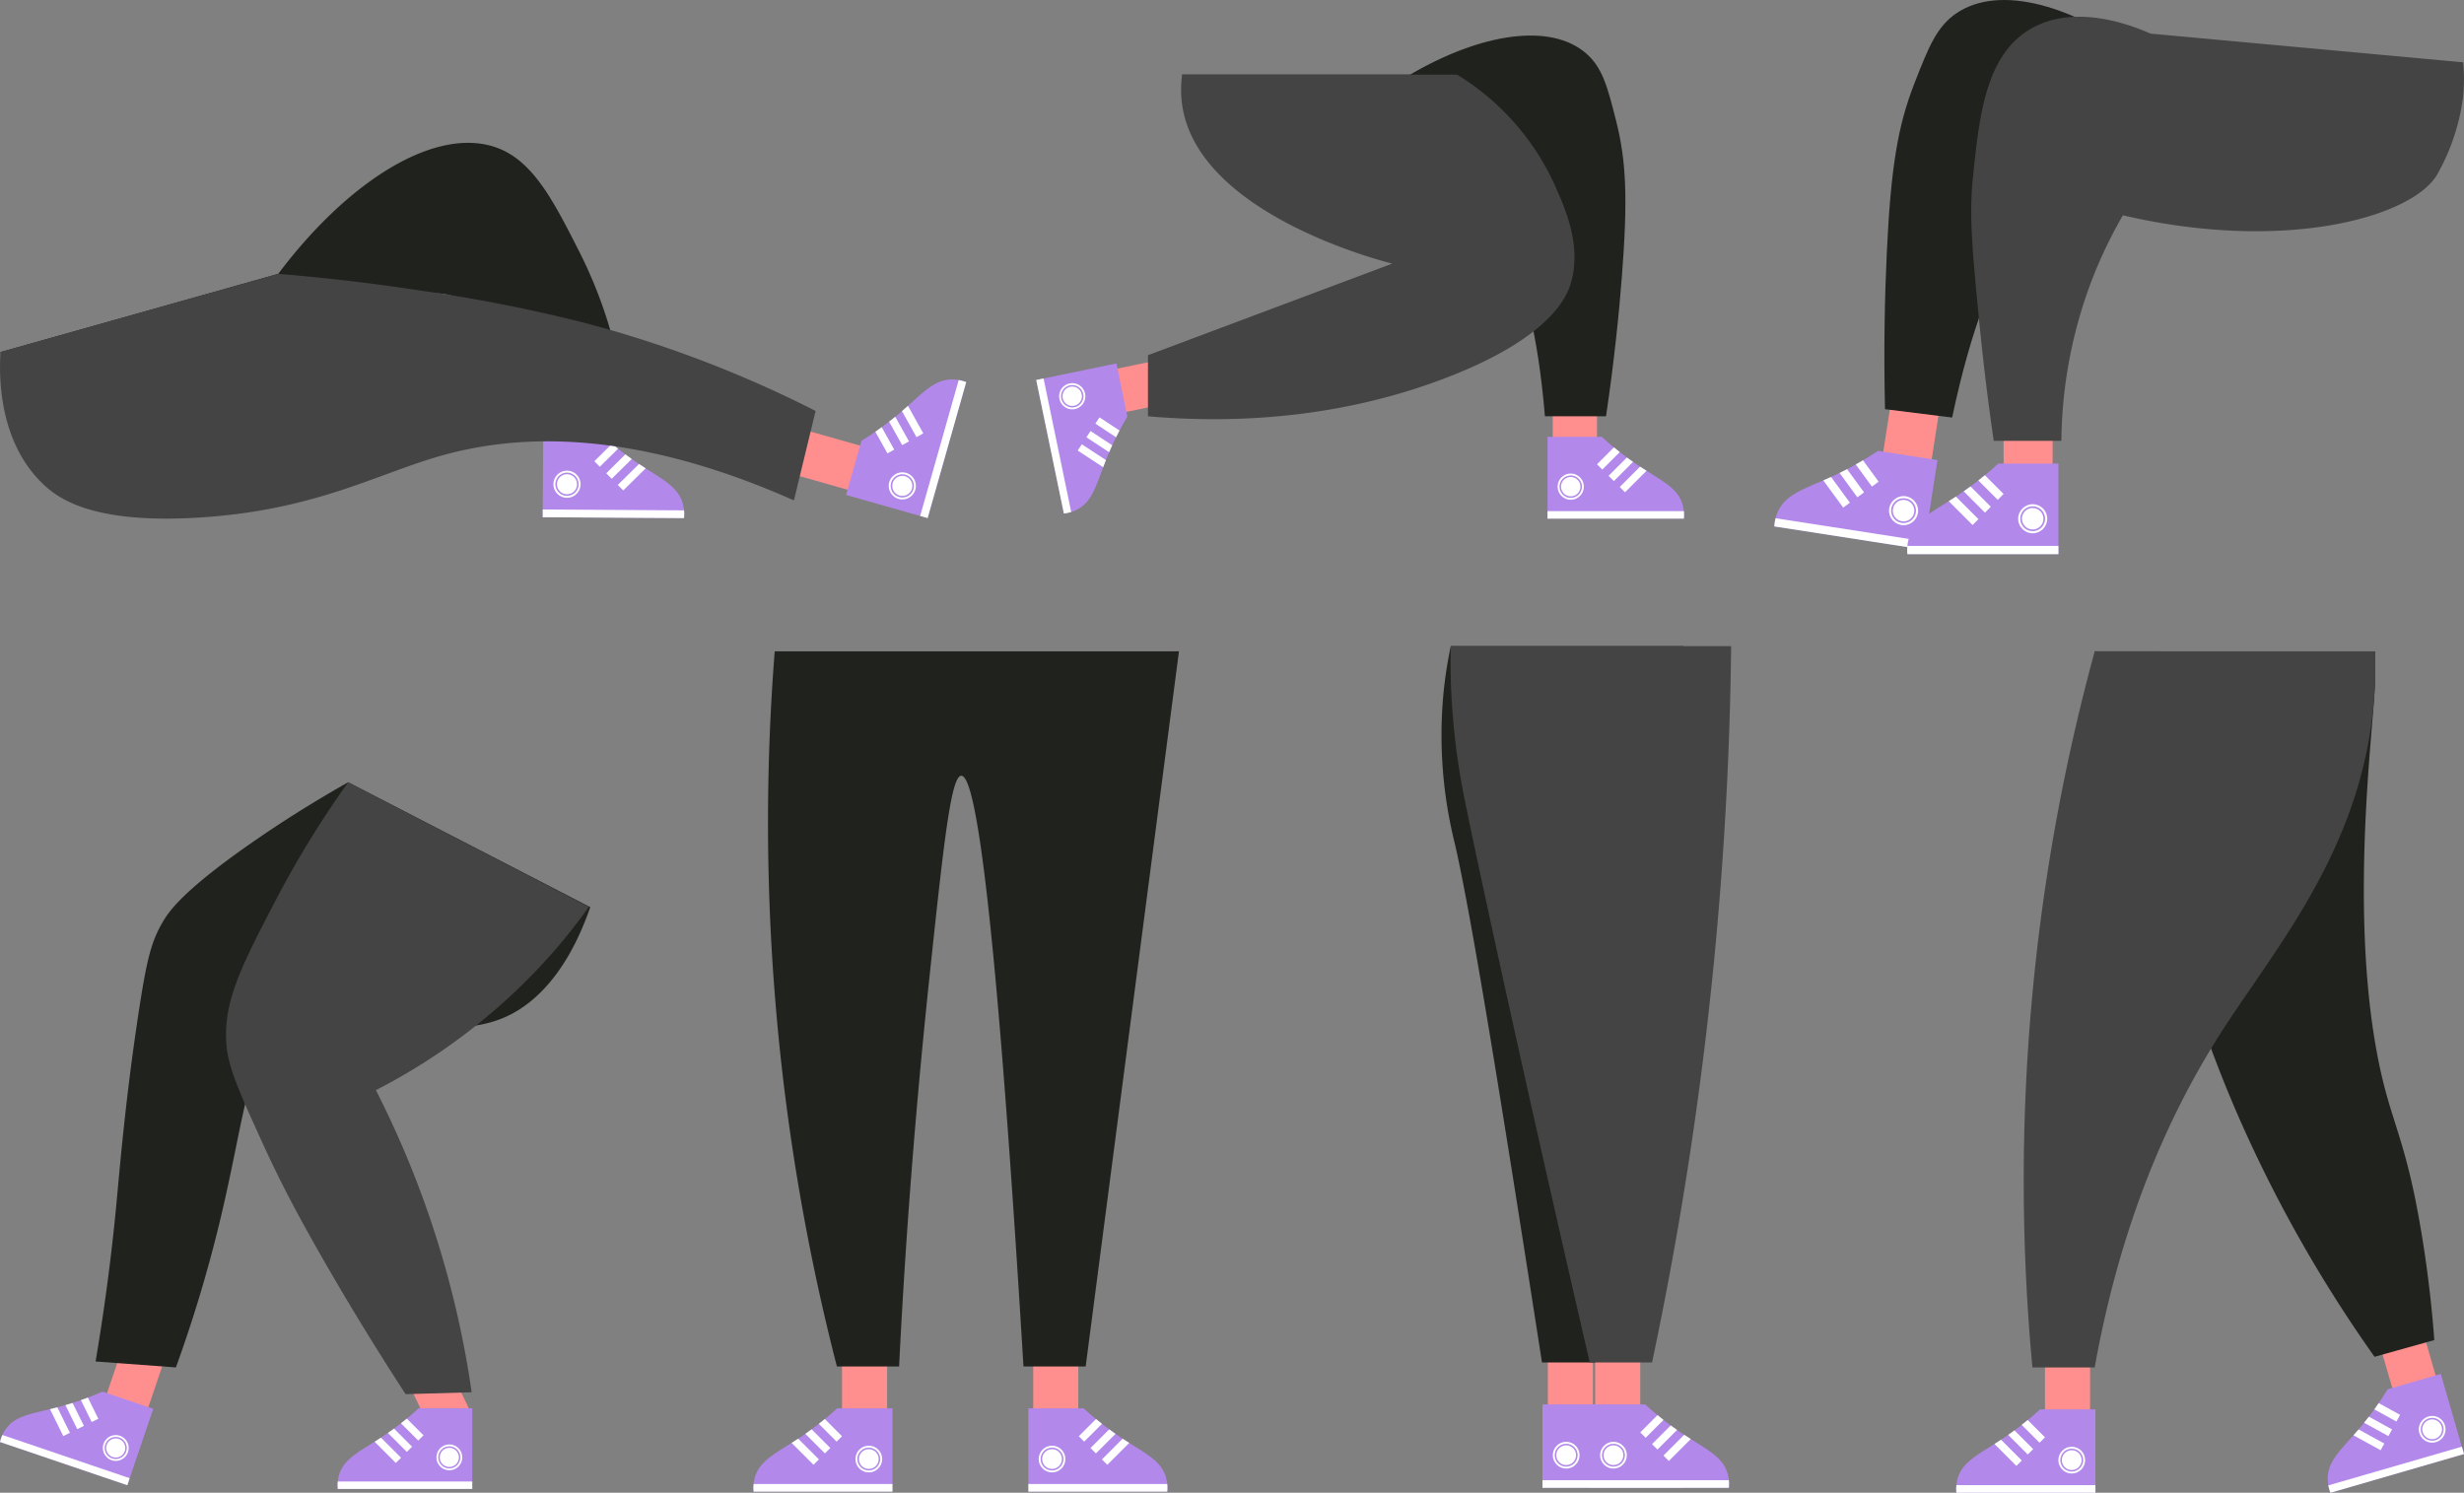 <svg xmlns="http://www.w3.org/2000/svg" width="470.584" height="285.123" viewBox="0 0 470.584 285.123">
  <rect x="0" y="0" width="470.584" height="285.123" fill="#808080" stroke="none"/>
  <g id="Group_612" data-name="Group 612" transform="translate(-998.213 -1185.733)">
    <g id="Group_592" data-name="Group 592" transform="translate(273.782 111.918)">
      <g id="Group_589" data-name="Group 589" transform="translate(808.343 -1454.514)">
        <rect id="Rectangle_227" data-name="Rectangle 227" width="8.755" height="36.247" rx="4.377" transform="matrix(1, 0.006, -0.006, 1, 21.064, 2581.955)" fill="#ff8f8e"/>
        <path id="Path_779" data-name="Path 779" d="M19.736,2627.121l26.983.173a7.363,7.363,0,0,0-.232-2.8c-1.006-3.482-4.4-4.822-9.043-8a59.8,59.8,0,0,1-6.861-5.49l-10.743-.069Z" fill="#b388eb"/>
        <path id="Path_780" data-name="Path 780" d="M46.73,2625.811l-26.984-.173-.01,1.484,26.985.172a7.662,7.662,0,0,0,.04-.793C46.761,2626.254,46.749,2626.023,46.73,2625.811Z" fill="#fff"/>
        <circle id="Ellipse_44" data-name="Ellipse 44" cx="2.598" cy="2.598" r="2.598" transform="translate(21.776 2618.223)" fill="#fff"/>
        <g id="Group_378" data-name="Group 378">
          <path id="Path_781" data-name="Path 781" d="M24.36,2623.037a2.215,2.215,0,1,0-2.2-2.229A2.218,2.218,0,0,0,24.36,2623.037Zm.026-4.131a1.916,1.916,0,1,1-1.928,1.9A1.918,1.918,0,0,1,24.386,2618.906Z" fill="#b388eb"/>
        </g>
        <path id="Path_782" data-name="Path 782" d="M34.126,2614.04l-3.485,3.441-1.042-1.056,3.371-3.328Q33.564,2613.594,34.126,2614.04Z" fill="#fff"/>
        <path id="Path_783" data-name="Path 783" d="M32.911,2619.78l-1.042-1.055,3.655-3.609c.425.317.834.616,1.215.885Z" fill="#fff"/>
        <path id="Path_784" data-name="Path 784" d="M39.4,2617.779l-4.284,4.23-1.042-1.056,4.055-4Q38.78,2617.385,39.4,2617.779Z" fill="#fff"/>
      </g>
      <g id="Group_590" data-name="Group 590" transform="translate(808.343 -1454.514)">
        <rect id="Rectangle_228" data-name="Rectangle 228" width="8.755" height="36.247" rx="4.377" transform="translate(50.074 2613.961) rotate(-74.165)" fill="#ff8f8e"/>
        <path id="Path_785" data-name="Path 785" d="M93.251,2627.287l7.363-25.958a7.345,7.345,0,0,0-2.76-.523c-3.625.04-5.821,2.954-10.125,6.581a59.922,59.922,0,0,1-7.122,5.147l-2.931,10.336Z" fill="#b388eb"/>
        <path id="Path_786" data-name="Path 786" d="M99.188,2600.922l-7.364,25.961,1.427.4,7.364-25.96a7.634,7.634,0,0,0-.754-.251C99.623,2601.01,99.4,2600.96,99.188,2600.922Z" fill="#fff"/>
        <circle id="Ellipse_45" data-name="Ellipse 45" cx="2.598" cy="2.598" r="2.598" transform="translate(85.818 2618.539)" fill="#fff"/>
        <g id="Group_380" data-name="Group 380">
          <path id="Path_787" data-name="Path 787" d="M90.547,2621.742a2.215,2.215,0,1,0-2.735,1.527A2.217,2.217,0,0,0,90.547,2621.742Zm-3.973-1.127a1.915,1.915,0,1,1,1.32,2.365A1.918,1.918,0,0,1,86.574,2620.615Z" fill="#b388eb"/>
        </g>
        <path id="Path_788" data-name="Path 788" d="M84.481,2609.93l2.387,4.277-1.295.722-2.309-4.136C83.688,2610.5,84.1,2610.211,84.481,2609.93Z" fill="#fff"/>
        <path id="Path_789" data-name="Path 789" d="M89.69,2612.632l-1.3.723-2.5-4.485c.418-.325.816-.64,1.176-.935Z" fill="#fff"/>
        <path id="Path_790" data-name="Path 790" d="M89.49,2605.849l2.934,5.257-1.3.723-2.777-4.976C88.749,2606.509,89.127,2606.175,89.49,2605.849Z" fill="#fff"/>
      </g>
      <g id="Group_591" data-name="Group 591" transform="translate(808.343 -1454.514)">
        <path id="Path_802" data-name="Path 802" d="M-30.773,2580.635c13.759-18.284,30.528-28.355,41.932-24.025,6.9,2.619,10.806,10.441,15.52,19.7a87.164,87.164,0,0,1,8.674,27.95l-17.847-.488c-6.691-15.205-12.808-19.138-17.532-19.387-15.579-.819-21.271,38.515-44.924,41.17-14.036,1.575-26.8-10.049-27.493-10.691a40.426,40.426,0,0,1-11.373-19.285Z" fill="#20221d"/>
        <g id="Group_386" data-name="Group 386">
          <path id="Path_803" data-name="Path 803" d="M-30.773,2580.635c6.907.566,16.123,1.508,26.926,3.159a299.465,299.465,0,0,1,31.387,6.15,222.442,222.442,0,0,1,44.314,16.88q-2.068,8.543-4.138,17.086c-31.275-13.888-53.135-12.633-67.706-8.445-12.161,3.494-24.012,10.394-46,11.728-19.92,1.209-26.543-3.457-29.547-6.267-8.944-8.368-8.525-21.557-8.275-25.35Z" fill="#444"/>
        </g>
      </g>
    </g>
    <g id="Group_596" data-name="Group 596" transform="translate(399.969 393.688)">
      <g id="Group_593" data-name="Group 593" transform="translate(-258.627 -1049.994)">
        <rect id="Rectangle_199" data-name="Rectangle 199" width="8.33" height="34.489" rx="4.165" transform="translate(882.979 2117.362) rotate(-161.246)" fill="#ff8f8e"/>
        <path id="Path_701" data-name="Path 701" d="M881.184,2125.723l-24.311-8.254a7,7,0,0,1,1.081-2.445c1.989-2.818,5.459-2.964,10.624-4.376a56.979,56.979,0,0,0,7.879-2.8l9.68,3.286Z" fill="#b388eb"/>
        <path id="Path_702" data-name="Path 702" d="M857.325,2116.132l24.313,8.255-.454,1.336-24.313-8.255c.053-.224.121-.467.21-.725C857.159,2116.52,857.242,2116.316,857.325,2116.132Z" fill="#fff"/>
        <circle id="Ellipse_38" data-name="Ellipse 38" cx="2.472" cy="2.472" r="2.472" transform="translate(876.506 2116.142)" fill="#fff"/>
        <g id="Group_338" data-name="Group 338">
          <path id="Path_703" data-name="Path 703" d="M878.3,2120.61a2.108,2.108,0,1,1,2.673-1.318A2.111,2.111,0,0,1,878.3,2120.61Zm1.263-3.722a1.823,1.823,0,1,0,1.14,2.312A1.826,1.826,0,0,0,879.564,2116.888Z" fill="#b388eb"/>
        </g>
        <path id="Path_704" data-name="Path 704" d="M872.324,2109.478l2.061,4.179,1.266-.624-1.993-4.043Q872.969,2109.251,872.324,2109.478Z" fill="#fff"/>
        <path id="Path_705" data-name="Path 705" d="M871.628,2115.017l1.266-.624-2.162-4.383c-.48.152-.942.293-1.368.416Z" fill="#fff"/>
        <path id="Path_706" data-name="Path 706" d="M866.422,2111.2l2.533,5.138,1.266-.624-2.4-4.864C867.34,2110.973,866.874,2111.088,866.422,2111.2Z" fill="#fff"/>
      </g>
      <g id="Group_594" data-name="Group 594" transform="translate(-258.627 -1049.994)">
        <rect id="Rectangle_200" data-name="Rectangle 200" width="8.33" height="34.489" rx="4.165" transform="translate(948.038 2114.415) rotate(154.257)" fill="#ff8f8e"/>
        <path id="Path_707" data-name="Path 707" d="M947.061,2126.43H921.387a6.971,6.971,0,0,1,.238-2.662c.977-3.308,4.215-4.562,8.653-7.56a56.918,56.918,0,0,0,6.561-5.182h10.222Z" fill="#b388eb"/>
        <path id="Path_708" data-name="Path 708" d="M921.385,2125.019h25.676v1.411H921.385a7.292,7.292,0,0,1-.034-.754C921.353,2125.44,921.365,2125.22,921.385,2125.019Z" fill="#fff"/>
        <circle id="Ellipse_39" data-name="Ellipse 39" cx="2.472" cy="2.472" r="2.472" transform="translate(940.215 2117.935)" fill="#fff"/>
        <g id="Group_340" data-name="Group 340">
          <path id="Path_709" data-name="Path 709" d="M942.687,2122.515a2.107,2.107,0,1,1,2.108-2.107A2.11,2.11,0,0,1,942.687,2122.515Zm0-3.93a1.823,1.823,0,1,0,1.823,1.823A1.825,1.825,0,0,0,942.687,2118.585Z" fill="#b388eb"/>
        </g>
        <path id="Path_710" data-name="Path 710" d="M933.449,2113.9l3.3,3.295,1-1-3.187-3.187C934.176,2113.317,933.807,2113.615,933.449,2113.9Z" fill="#fff"/>
        <path id="Path_711" data-name="Path 711" d="M934.57,2119.365l1-1-3.456-3.456c-.406.3-.8.581-1.161.835Z" fill="#fff"/>
        <path id="Path_712" data-name="Path 712" d="M928.413,2117.421l4.05,4.051,1-1-3.834-3.834C929.21,2116.914,928.806,2117.173,928.413,2117.421Z" fill="#fff"/>
      </g>
      <g id="Group_595" data-name="Group 595" transform="translate(-258.627 -1049.994)">
        <path id="Path_713" data-name="Path 713" d="M923.369,1991.455c-7.348,4.14-13.269,8-17.571,10.96-13.8,9.5-16.574,13.652-17.606,15.335-2.379,3.88-3.255,7.284-4.827,17.583-2.549,16.7-3.609,29.772-4.261,36.657-.685,7.242-1.859,17.575-3.975,30.1l15.334,1.136a261.271,261.271,0,0,0,8.236-27.262c5.365-22.047,5.372-34.658,13.728-38.249,2.041-.878,2.351-.259,11.83.2,14.966.717,22.45,1.075,28.444-1.331,3.648-1.465,11.551-5.845,16.9-21.273Z" fill="#20221d"/>
      </g>
      <path id="Path_1183" data-name="Path 1183" d="M923.369,1991.455a190.591,190.591,0,0,0-13.879,22.6c-6.683,12.823-10.011,19.4-9.371,27.546.343,4.367,2.5,9.112,6.815,18.6,3.274,7.2,6.4,13.119,10.224,19.879,4.175,7.378,9.881,17.04,17.18,28.255l12.613-.361a184.97,184.97,0,0,0-18.292-57.712,114.5,114.5,0,0,0,33.651-26.126,110.381,110.381,0,0,0,7.012-8.874Z" transform="translate(-258.627 -1049.994)" fill="#444"/>
    </g>
    <g id="Group_599" data-name="Group 599" transform="translate(1044.023 472.678)">
      <g id="Group_597" data-name="Group 597" transform="translate(-421.627 -1127.994)">
        <rect id="Rectangle_205" data-name="Rectangle 205" width="8.603" height="35.617" rx="4.301" transform="translate(545.241 2117.185) rotate(-180)" fill="#ff8f8e"/>
        <path id="Path_719" data-name="Path 719" d="M546.262,2125.957H519.748a7.212,7.212,0,0,1,.245-2.75c1.01-3.415,4.354-4.711,8.936-7.806a58.834,58.834,0,0,0,6.776-5.352h10.557Z" fill="#b388eb"/>
        <path id="Path_720" data-name="Path 720" d="M519.746,2124.5h26.516v1.457H519.746a7.485,7.485,0,0,1-.036-.779C519.712,2124.935,519.725,2124.708,519.746,2124.5Z" fill="#fff"/>
        <circle id="Ellipse_40" data-name="Ellipse 40" cx="2.553" cy="2.553" r="2.553" transform="translate(539.191 2117.185)" fill="#fff"/>
        <g id="Group_346" data-name="Group 346">
          <path id="Path_721" data-name="Path 721" d="M541.745,2121.914a2.177,2.177,0,1,1,2.176-2.176A2.179,2.179,0,0,1,541.745,2121.914Zm0-4.058a1.882,1.882,0,1,0,1.882,1.882A1.885,1.885,0,0,0,541.745,2117.856Z" fill="#b388eb"/>
        </g>
        <path id="Path_722" data-name="Path 722" d="M532.2,2113.012l3.4,3.4,1.031-1.031-3.292-3.292Q532.76,2112.578,532.2,2113.012Z" fill="#fff"/>
        <path id="Path_723" data-name="Path 723" d="M533.362,2118.661l1.031-1.031-3.569-3.569c-.419.309-.824.6-1.2.862Z" fill="#fff"/>
        <path id="Path_724" data-name="Path 724" d="M527,2116.654l4.183,4.182,1.031-1.03-3.96-3.96C527.827,2116.129,527.409,2116.4,527,2116.654Z" fill="#fff"/>
      </g>
      <g id="Group_598" data-name="Group 598" transform="translate(-421.627 -1127.994)">
        <rect id="Rectangle_206" data-name="Rectangle 206" width="8.603" height="35.617" rx="4.301" transform="translate(581.754 2117.185) rotate(-180)" fill="#ff8f8e"/>
        <path id="Path_725" data-name="Path 725" d="M572.221,2125.957h26.514a7.235,7.235,0,0,0-.246-2.75c-1.01-3.415-4.353-4.711-8.936-7.806a58.834,58.834,0,0,1-6.776-5.352H572.221Z" fill="#b388eb"/>
        <path id="Path_726" data-name="Path 726" d="M598.737,2124.5H572.221v1.457h26.516a7.483,7.483,0,0,0,.035-.779C598.77,2124.935,598.757,2124.708,598.737,2124.5Z" fill="#fff"/>
        <circle id="Ellipse_41" data-name="Ellipse 41" cx="2.553" cy="2.553" r="2.553" transform="translate(574.185 2117.185)" fill="#fff"/>
        <g id="Group_348" data-name="Group 348">
          <path id="Path_727" data-name="Path 727" d="M576.738,2121.914a2.177,2.177,0,1,0-2.177-2.176A2.179,2.179,0,0,0,576.738,2121.914Zm0-4.058a1.882,1.882,0,1,1-1.882,1.882A1.884,1.884,0,0,1,576.738,2117.856Z" fill="#b388eb"/>
        </g>
        <path id="Path_728" data-name="Path 728" d="M586.278,2113.012l-3.4,3.4-1.031-1.031,3.292-3.292C585.527,2112.416,585.909,2112.723,586.278,2113.012Z" fill="#fff"/>
        <path id="Path_729" data-name="Path 729" d="M585.12,2118.661l-1.03-1.031,3.568-3.569c.42.309.824.6,1.2.862Z" fill="#fff"/>
        <path id="Path_730" data-name="Path 730" d="M591.479,2116.654l-4.183,4.182-1.031-1.03,3.96-3.96C590.656,2116.129,591.073,2116.4,591.479,2116.654Z" fill="#fff"/>
      </g>
      <path id="Path_1184" data-name="Path 1184" d="M523.775,1965.465a417,417,0,0,0,11.877,136.589h11.877c.9-18.173,2.55-43.71,5.8-74.357,2.717-25.632,4.116-38.448,6.078-38.478,2.484-.037,6.274,20.2,11.877,112.835h11.877l17.817-136.589Z" transform="translate(-421.627 -1127.994)" fill="#20221d"/>
    </g>
    <g id="Group_602" data-name="Group 602" transform="translate(20.634 756.222)">
      <g id="Group_600" data-name="Group 600" transform="translate(1275.998 -1597.859)">
        <rect id="Rectangle_76" data-name="Rectangle 76" width="8.448" height="34.975" rx="3.332" transform="translate(-1.867 2082.84)" fill="#ff8f8e"/>
        <path id="Path_229" data-name="Path 229" d="M-2.869,2126.43H23.167a7.1,7.1,0,0,0-.241-2.7c-.992-3.354-4.275-4.626-8.775-7.666a57.7,57.7,0,0,1-6.654-5.256H-2.869Z" fill="#b388eb"/>
        <path id="Path_230" data-name="Path 230" d="M23.169,2125H-2.869v1.431H23.169a7.515,7.515,0,0,0,.034-.765C23.2,2125.426,23.189,2125.2,23.169,2125Z" fill="#fff"/>
        <circle id="Ellipse_14" data-name="Ellipse 14" cx="2.507" cy="2.507" r="2.507" transform="translate(-0.941 2117.816)" fill="#fff"/>
        <g id="Group_120" data-name="Group 120">
          <path id="Path_231" data-name="Path 231" d="M1.566,2122.46a2.137,2.137,0,1,0-2.137-2.137A2.14,2.14,0,0,0,1.566,2122.46Zm0-3.985a1.848,1.848,0,1,1-1.848,1.848A1.85,1.85,0,0,1,1.566,2118.475Z" fill="#b388eb"/>
        </g>
        <path id="Path_232" data-name="Path 232" d="M10.935,2113.719l-3.342,3.342-1.012-1.012,3.232-3.233Q10.389,2113.292,10.935,2113.719Z" fill="#fff"/>
        <path id="Path_233" data-name="Path 233" d="M9.8,2119.265l-1.012-1.012,3.5-3.5c.412.3.809.589,1.178.846Z" fill="#fff"/>
        <path id="Path_234" data-name="Path 234" d="M16.042,2117.294l-4.108,4.108-1.012-1.012,3.888-3.888Q15.444,2116.918,16.042,2117.294Z" fill="#fff"/>
      </g>
      <path id="Path_1185" data-name="Path 1185" d="M-29.109,2041.621c13.659-7.982,26.835-9.908,33.594-4.071,3.175,2.742,4.125,6.5,5.76,12.96,1.9,7.527,2.263,14.681,1.08,29.806-.548,7-1.451,16.033-3.024,26.566H-3.362c-2.629-31.651-11.266-42.041-19.223-45.285-12.646-5.155-26.674,6.477-39.094-1.368-6.957-4.394-9.722-12.569-10.974-18.608Z" transform="translate(1275.998 -1597.859)" fill="#20221d"/>
      <g id="Group_601" data-name="Group 601" transform="translate(1275.998 -1597.859)">
        <rect id="Rectangle_80" data-name="Rectangle 80" width="8.448" height="34.975" rx="3.332" transform="matrix(0.203, 0.979, -0.979, 0.203, -57.628, 2092.096)" fill="#ff8f8e"/>
        <path id="Path_237" data-name="Path 237" d="M-100.516,2099.951l5.278,25.5a7.09,7.09,0,0,0,2.6-.783c3.084-1.651,3.664-5.124,5.728-10.147a57.625,57.625,0,0,1,3.8-7.581l-2.1-10.151Z" fill="#b388eb"/>
        <path id="Path_238" data-name="Path 238" d="M-93.836,2125.158l-5.279-25.5-1.4.29,5.278,25.5a7.349,7.349,0,0,0,.757-.121C-94.248,2125.277-94.032,2125.219-93.836,2125.158Z" fill="#fff"/>
        <circle id="Ellipse_15" data-name="Ellipse 15" cx="2.507" cy="2.507" r="2.507" transform="translate(-96.144 2100.549)" fill="#fff"/>
        <g id="Group_122" data-name="Group 122">
          <path id="Path_239" data-name="Path 239" d="M-95.73,2103.49a2.141,2.141,0,0,0,2.527,1.66,2.141,2.141,0,0,0,1.66-2.527,2.141,2.141,0,0,0-2.527-1.66A2.141,2.141,0,0,0-95.73,2103.49Zm3.9-.808a1.849,1.849,0,0,1-1.435,2.184,1.849,1.849,0,0,1-2.184-1.435,1.849,1.849,0,0,1,1.435-2.184A1.849,1.849,0,0,1-91.827,2102.682Z" fill="#b388eb"/>
        </g>
        <path id="Path_240" data-name="Path 240" d="M-85.27,2110.891l-3.95-2.6.786-1.2,3.82,2.51C-84.846,2110.05-85.066,2110.478-85.27,2110.891Z" fill="#fff"/>
        <path id="Path_241" data-name="Path 241" d="M-90.932,2110.9l.786-1.2,4.142,2.721c-.213.465-.413.912-.59,1.325Z" fill="#fff"/>
        <path id="Path_242" data-name="Path 242" d="M-87.736,2116.617l-4.855-3.189.786-1.2,4.6,3.02C-87.4,2115.721-87.57,2116.176-87.736,2116.617Z" fill="#fff"/>
      </g>
      <path id="Path_1186" data-name="Path 1186" d="M-20.151,2041.621a47.85,47.85,0,0,1,18.516,20.768c2.163,4.813,5.313,11.821,3.24,19.007-.659,2.286-3.583,10.609-24.9,18.541-10.8,4.02-29.782,9.225-55.881,6.945v-11.663l46.653-17.495c-3.44-.877-37.155-9.872-40.115-30.272a20.6,20.6,0,0,1,0-5.831Z" transform="translate(1275.998 -1597.859)" fill="#444"/>
    </g>
    <g id="Group_604" data-name="Group 604" transform="translate(205.414 -116.28)">
      <g id="Group_149" data-name="Group 149">
        <rect id="Rectangle_101" data-name="Rectangle 101" width="8.618" height="35.678" rx="4.309" transform="translate(1088.413 1541.73)" fill="#ff8f8e"/>
        <path id="Path_296" data-name="Path 296" d="M1087.39,1586.2h26.559a7.217,7.217,0,0,0-.246-2.755c-1.011-3.421-4.361-4.719-8.951-7.82a58.932,58.932,0,0,1-6.787-5.361H1087.39Z" fill="#b388eb"/>
        <path id="Path_297" data-name="Path 297" d="M1113.951,1584.736H1087.39v1.46h26.561c.023-.237.037-.5.036-.781C1113.985,1585.171,1113.972,1584.944,1113.951,1584.736Z" fill="#fff"/>
        <circle id="Ellipse_18" data-name="Ellipse 18" cx="2.558" cy="2.558" r="2.558" transform="translate(1089.357 1577.408)" fill="#fff"/>
        <g id="Group_148" data-name="Group 148">
          <path id="Path_298" data-name="Path 298" d="M1091.915,1582.146a2.18,2.18,0,1,0-2.181-2.18A2.183,2.183,0,0,0,1091.915,1582.146Zm0-4.066a1.885,1.885,0,1,1-1.885,1.886A1.887,1.887,0,0,1,1091.915,1578.08Z" fill="#b388eb"/>
        </g>
        <path id="Path_299" data-name="Path 299" d="M1101.472,1573.229l-3.409,3.409-1.033-1.032,3.3-3.3Q1100.915,1572.792,1101.472,1573.229Z" fill="#fff"/>
        <path id="Path_300" data-name="Path 300" d="M1100.312,1578.887l-1.033-1.033,3.575-3.574c.42.309.825.6,1.2.863Z" fill="#fff"/>
        <path id="Path_301" data-name="Path 301" d="M1106.681,1576.876l-4.19,4.19-1.032-1.032,3.966-3.966C1105.857,1576.351,1106.275,1576.619,1106.681,1576.876Z" fill="#fff"/>
      </g>
      <path id="Path_302" data-name="Path 302" d="M1114.3,1425.429c-.206,18.487-1.162,38.386-3.206,59.489a697.91,697.91,0,0,1-11.9,77.334h-11.9c-7.777-50.016-13.48-85.378-16.658-99.147a85.616,85.616,0,0,1-2.2-28.2,81.438,81.438,0,0,1,1.442-9.475Z" fill="#20221d"/>
      <g id="Group_151" data-name="Group 151">
        <rect id="Rectangle_102" data-name="Rectangle 102" width="8.618" height="35.678" rx="4.309" transform="translate(1097.443 1541.73)" fill="#ff8f8e"/>
        <path id="Path_304" data-name="Path 304" d="M1096.42,1586.2h26.559a7.222,7.222,0,0,0-.246-2.755c-1.011-3.421-4.361-4.719-8.951-7.82a58.922,58.922,0,0,1-6.787-5.361H1096.42Z" fill="#b388eb"/>
        <path id="Path_305" data-name="Path 305" d="M1122.981,1584.736H1096.42v1.46h26.561a7.786,7.786,0,0,0,.036-.781C1123.015,1585.171,1123,1584.944,1122.981,1584.736Z" fill="#fff"/>
        <circle id="Ellipse_19" data-name="Ellipse 19" cx="2.558" cy="2.558" r="2.558" transform="translate(1098.387 1577.408)" fill="#fff"/>
        <g id="Group_150" data-name="Group 150">
          <path id="Path_306" data-name="Path 306" d="M1100.945,1582.146a2.18,2.18,0,1,0-2.181-2.18A2.183,2.183,0,0,0,1100.945,1582.146Zm0-4.066a1.885,1.885,0,1,1-1.885,1.886A1.887,1.887,0,0,1,1100.945,1578.08Z" fill="#b388eb"/>
        </g>
        <path id="Path_307" data-name="Path 307" d="M1110.5,1573.229l-3.408,3.409-1.033-1.032,3.3-3.3Q1109.945,1572.792,1110.5,1573.229Z" fill="#fff"/>
        <path id="Path_308" data-name="Path 308" d="M1109.342,1578.887l-1.033-1.033,3.575-3.574c.42.309.825.6,1.2.863Z" fill="#fff"/>
        <path id="Path_309" data-name="Path 309" d="M1115.711,1576.876l-4.19,4.19-1.032-1.032,3.966-3.966C1114.887,1576.351,1115.305,1576.619,1115.711,1576.876Z" fill="#fff"/>
      </g>
      <path id="Path_315" data-name="Path 315" d="M1123.421,1425.429c-.206,18.487-1.162,38.386-3.206,59.489a697.91,697.91,0,0,1-11.9,77.334h-11.9c-12.868-55.637-21.692-96.561-23.8-107.078a133.857,133.857,0,0,1-2.744-23.8c-.061-2.69-.026-4.837,0-5.949Z" fill="#444"/>
    </g>
    <g id="Group_607" data-name="Group 607" transform="translate(1038.21 762.599)">
      <g id="Group_605" data-name="Group 605" transform="translate(298.869 478.788)">
        <rect id="Rectangle_4" data-name="Rectangle 4" width="9.359" height="38.746" rx="3.332" transform="matrix(-0.988, -0.153, 0.153, -0.988, 28.871, 39.723)" fill="#ff8f8e"/>
        <path id="Path_18" data-name="Path 18" d="M2303.7,2959.458l-28.5-4.427a7.859,7.859,0,0,1,.722-2.915c1.656-3.5,5.467-4.337,10.909-6.9a63.793,63.793,0,0,0,8.178-4.622l11.347,1.763Z" transform="translate(-2275.199 -2910.135)" fill="#b388eb"/>
        <path id="Path_19" data-name="Path 19" d="M2275.443,2952.212l28.5,4.428-.243,1.566-28.5-4.427a8.2,8.2,0,0,1,.092-.844C2275.333,2952.674,2275.386,2952.432,2275.443,2952.212Z" transform="translate(-2275.199 -2908.883)" fill="#fff"/>
        <circle id="Ellipse_1" data-name="Ellipse 1" cx="2.777" cy="2.777" r="2.777" transform="translate(21.909 39.106)" fill="#fff"/>
        <g id="Group_11" data-name="Group 11" transform="translate(22.317 39.516)">
          <path id="Path_20" data-name="Path 20" d="M2297.35,2953.477a2.368,2.368,0,1,1,2.7-1.976A2.37,2.37,0,0,1,2297.35,2953.477Zm.677-4.363a2.048,2.048,0,1,0,1.709,2.337A2.051,2.051,0,0,0,2298.027,2949.115Z" transform="translate(-2295.345 -2948.769)" fill="#b388eb"/>
        </g>
        <path id="Path_21" data-name="Path 21" d="M2289.239,2943.022l3.09,4.226,1.281-.936-2.989-4.088C2290.146,2942.505,2289.685,2942.771,2289.239,2943.022Z" transform="translate(-2273.686 -2909.959)" fill="#fff"/>
        <path id="Path_22" data-name="Path 22" d="M2289.841,2949.122l1.281-.937-3.24-4.432c-.5.263-.986.507-1.433.727Z" transform="translate(-2273.986 -2909.795)" fill="#fff"/>
        <path id="Path_23" data-name="Path 23" d="M2283.644,2945.757l3.8,5.194,1.281-.936-3.6-4.917C2284.615,2945.331,2284.123,2945.549,2283.644,2945.757Z" transform="translate(-2274.289 -2909.649)" fill="#fff"/>
      </g>
      <g id="Group_606" data-name="Group 606" transform="translate(324.246 480.698)">
        <rect id="Rectangle_7" data-name="Rectangle 7" width="9.359" height="38.746" rx="3.332" transform="translate(27.773 38.746) rotate(-180)" fill="#ff8f8e"/>
        <path id="Path_28" data-name="Path 28" d="M2326.99,2960.1h-28.843a7.863,7.863,0,0,1,.267-2.991c1.1-3.716,4.736-5.125,9.721-8.492a64,64,0,0,0,7.371-5.822h11.483Z" transform="translate(-2298.106 -2911.808)" fill="#b388eb"/>
        <path id="Path_29" data-name="Path 29" d="M2298.145,2956.982h28.845v1.585h-28.845a8.233,8.233,0,0,1-.039-.848C2298.108,2957.455,2298.123,2957.208,2298.145,2956.982Z" transform="translate(-2298.106 -2910.279)" fill="#fff"/>
        <circle id="Ellipse_2" data-name="Ellipse 2" cx="2.777" cy="2.777" r="2.777" transform="translate(21.192 38.746)" fill="#fff"/>
        <g id="Group_14" data-name="Group 14" transform="translate(21.602 39.155)">
          <path id="Path_30" data-name="Path 30" d="M2319.973,2954.9a2.368,2.368,0,1,1,2.369-2.368A2.37,2.37,0,0,1,2319.973,2954.9Zm0-4.415a2.047,2.047,0,1,0,2.049,2.047A2.05,2.05,0,0,0,2319.973,2950.489Z" transform="translate(-2317.606 -2950.168)" fill="#b388eb"/>
        </g>
        <path id="Path_31" data-name="Path 31" d="M2310.375,2945.8l3.7,3.7,1.121-1.121-3.581-3.58C2311.193,2945.15,2310.777,2945.485,2310.375,2945.8Z" transform="translate(-2296.783 -2911.592)" fill="#fff"/>
        <path id="Path_32" data-name="Path 32" d="M2311.907,2951.736l1.121-1.122-3.882-3.882c-.457.336-.9.653-1.3.937Z" transform="translate(-2297.056 -2911.384)" fill="#fff"/>
        <path id="Path_33" data-name="Path 33" d="M2305.268,2949.363l4.551,4.551,1.121-1.121-4.308-4.307Q2305.929,2948.947,2305.268,2949.363Z" transform="translate(-2297.334 -2911.195)" fill="#fff"/>
      </g>
      <path id="Path_1187" data-name="Path 1187" d="M2344.392,2874.424c-13.916-10.652-28.135-14.582-36.368-9.094-3.866,2.577-5.428,6.576-8.114,13.452-3.128,8.014-4.507,15.827-5.286,32.616-.361,7.772-.611,17.823-.33,29.618l12.821,1.6c7.243-34.429,18.166-44.663,27.359-47.135,14.61-3.926,28.43,10.789,43.161,3.874,8.252-3.874,12.415-12.479,14.623-18.946Z" transform="translate(-1974.284 -2439.727)" fill="#20221d"/>
      <path id="Path_1188" data-name="Path 1188" d="M2343.366,2868.969c-3.216-1.438-14.38-5.977-23.011-.823-8.472,5.058-9.672,16.568-10.877,28.144-.767,7.356-.128,14.184,1.179,27.541.929,9.5,1.979,17.374,2.788,22.917h12.921a88.18,88.18,0,0,1,5.947-31.033,86.365,86.365,0,0,1,5.8-12.038c30.9,7.208,55.188.372,60-7.755a40.48,40.48,0,0,0,4.985-15.01,34.485,34.485,0,0,0,0-6.461Z" transform="translate(-1972.67 -2439.416)" fill="#444"/>
    </g>
    <g id="Group_611" data-name="Group 611" transform="translate(-759.872 942.548)">
      <g id="Group_608" data-name="Group 608" transform="translate(787.659 -1057.888)">
        <rect id="Rectangle_90" data-name="Rectangle 90" width="8.614" height="35.665" rx="4.307" transform="translate(1369.596 1577.411) rotate(-180)" fill="#ff8f8e"/>
        <path id="Path_267" data-name="Path 267" d="M1370.619,1586.2h-26.55a7.257,7.257,0,0,1,.246-2.754c1.011-3.42,4.359-4.717,8.948-7.817a58.876,58.876,0,0,0,6.785-5.359h10.571Z" fill="#b388eb"/>
        <path id="Path_268" data-name="Path 268" d="M1344.067,1584.736h26.552v1.46h-26.552a7.521,7.521,0,0,1-.035-.781C1344.034,1585.172,1344.047,1584.945,1344.067,1584.736Z" fill="#fff"/>
        <circle id="Ellipse_16" data-name="Ellipse 16" cx="2.557" cy="2.557" r="2.557" transform="translate(1363.539 1577.411)" fill="#fff"/>
        <g id="Group_136" data-name="Group 136">
          <path id="Path_269" data-name="Path 269" d="M1366.095,1582.148a2.18,2.18,0,1,1,2.18-2.18A2.183,2.183,0,0,1,1366.095,1582.148Zm0-4.065a1.885,1.885,0,1,0,1.885,1.885A1.888,1.888,0,0,0,1366.095,1578.083Z" fill="#b388eb"/>
        </g>
        <path id="Path_270" data-name="Path 270" d="M1356.542,1573.234l3.408,3.407,1.032-1.032-3.3-3.3C1357.3,1572.636,1356.912,1572.944,1356.542,1573.234Z" fill="#fff"/>
        <path id="Path_271" data-name="Path 271" d="M1357.7,1578.89l1.032-1.032-3.574-3.574c-.42.309-.825.6-1.2.863Z" fill="#fff"/>
        <path id="Path_272" data-name="Path 272" d="M1351.335,1576.88l4.188,4.188,1.032-1.032-3.965-3.965C1352.159,1576.355,1351.741,1576.623,1351.335,1576.88Z" fill="#fff"/>
      </g>
      <g id="Group_609" data-name="Group 609" transform="translate(787.659 -1057.888)">
        <rect id="Rectangle_91" data-name="Rectangle 91" width="8.614" height="35.665" rx="4.307" transform="translate(1437.582 1570.649) rotate(163.828)" fill="#ff8f8e"/>
        <path id="Path_273" data-name="Path 273" d="M1441.011,1578.8l-25.5,7.394a7.228,7.228,0,0,1-.531-2.713c.018-3.566,2.873-5.744,6.417-10a58.9,58.9,0,0,0,5.024-7.037l10.152-2.944Z" fill="#b388eb"/>
        <path id="Path_274" data-name="Path 274" d="M1415.1,1584.794l25.5-7.395.407,1.4-25.5,7.4a7.6,7.6,0,0,1-.251-.74C1415.192,1585.222,1415.142,1585,1415.1,1584.794Z" fill="#fff"/>
        <circle id="Ellipse_17" data-name="Ellipse 17" cx="2.557" cy="2.557" r="2.557" transform="translate(1432.375 1571.523)" fill="#fff"/>
        <g id="Group_138" data-name="Group 138">
          <path id="Path_275" data-name="Path 275" d="M1435.539,1576.172a2.179,2.179,0,1,1,1.486-2.7A2.182,2.182,0,0,1,1435.539,1576.172Zm-1.132-3.9a1.885,1.885,0,1,0,2.335,1.285A1.887,1.887,0,0,0,1434.407,1572.269Z" fill="#b388eb"/>
        </g>
        <path id="Path_276" data-name="Path 276" d="M1423.881,1570.272l4.222,2.324.7-1.279-4.084-2.247C1424.437,1569.489,1424.156,1569.891,1423.881,1570.272Z" fill="#fff"/>
        <path id="Path_277" data-name="Path 277" d="M1426.57,1575.381l.7-1.278-4.428-2.437c-.317.413-.624.806-.913,1.163Z" fill="#fff"/>
        <path id="Path_278" data-name="Path 278" d="M1419.9,1575.224l5.189,2.856.7-1.278-4.912-2.7C1420.541,1574.49,1420.214,1574.864,1419.9,1575.224Z" fill="#fff"/>
      </g>
      <g id="Group_610" data-name="Group 610" transform="translate(787.659 -1057.888)">
        <path id="Path_286" data-name="Path 286" d="M1370.481,1425.489c4.387,18.873,8.9,34.6,12.554,46.4,5.909,19.07,9.981,32.21,17.7,48.618a259.075,259.075,0,0,0,23.192,39.723l11.41-3.192c-.343-4.66-1.013-11.8-2.442-20.408-3.172-19.11-6.021-21.037-8.52-34.477-5.393-28.994-.353-64.225-.372-70.716,0-.1-.006-1.786,0-4.083,0-.712,0-1.338,0-1.864Z" fill="#20221d"/>
        <path id="Path_287" data-name="Path 287" d="M1370.481,1425.489a383.742,383.742,0,0,0-11.893,136.772h11.893c5.407-30.246,15.727-50.95,24.49-64.531,10.627-16.474,27.94-36.385,29.029-66.294.092-2.511.05-4.581,0-5.947Z" fill="#444"/>
      </g>
    </g>
  </g>
</svg>

